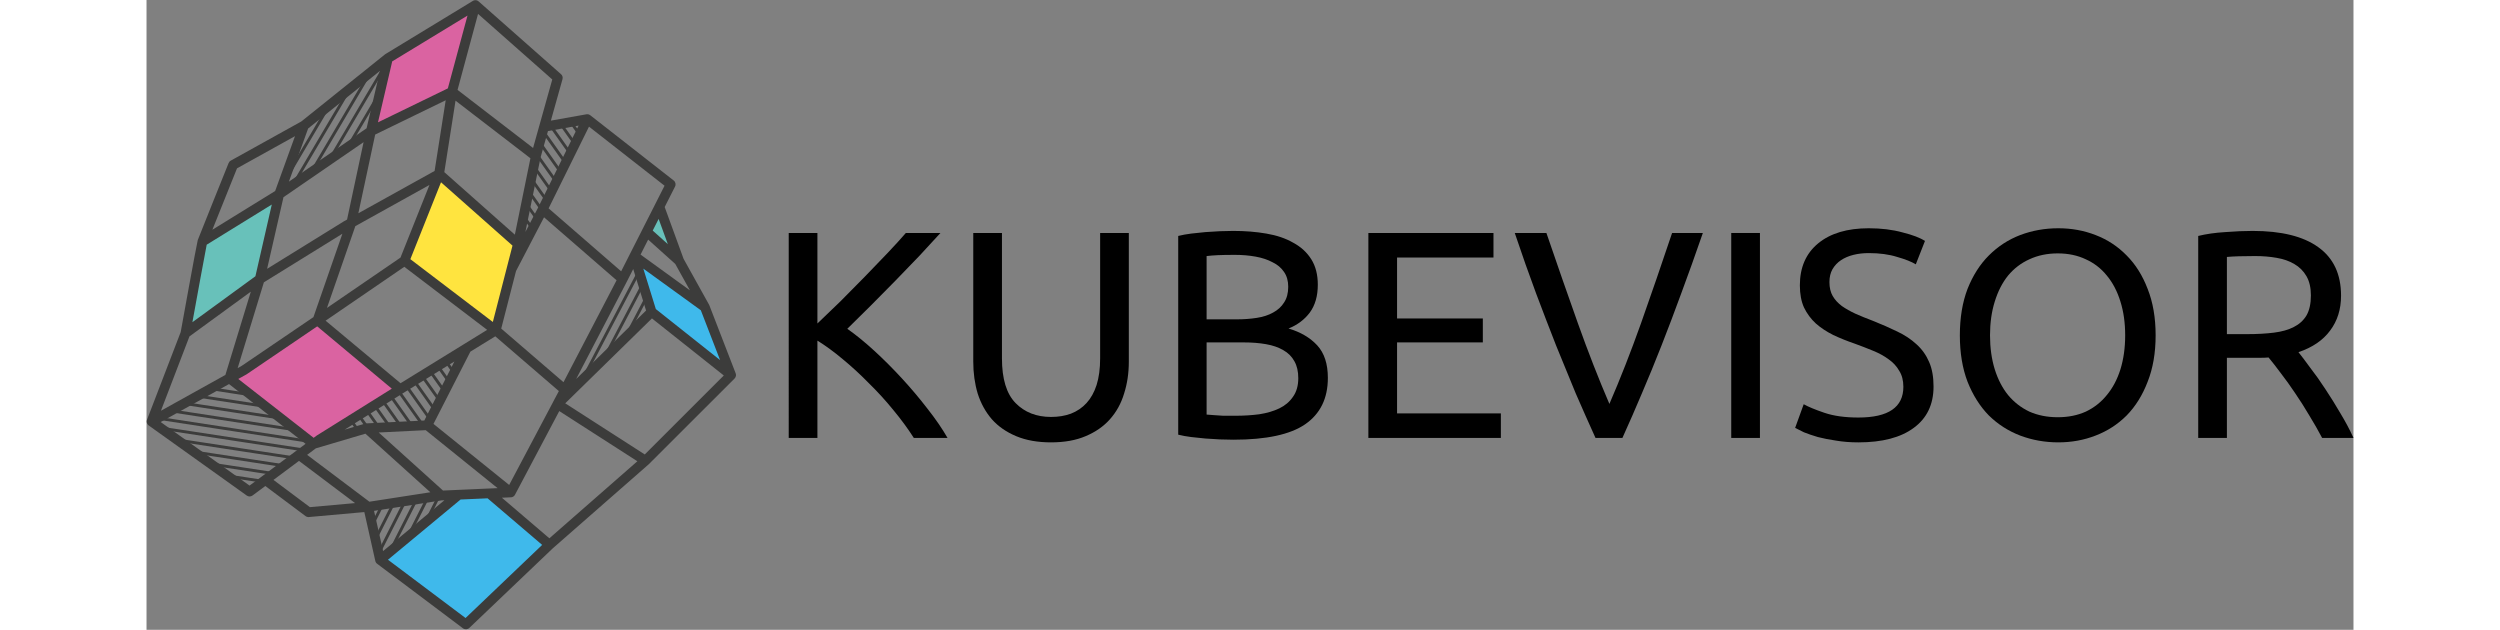 <?xml version="1.0" encoding="UTF-8" standalone="no"?>
<!-- Generator: Adobe Illustrator 15.0.0, SVG Export Plug-In . SVG Version: 6.00 Build 0) -->

<svg
   version="1.1"
   id="Ebene_1"
   x="0px"
   y="0px"
   width="1220.504"
   height="307.457"
   viewBox="-0.085 -0.089 1078.582 307.783"
   xml:space="preserve"
   sodipodi:docname="kubevisor.svg"
   inkscape:version="0.92.3 (2405546, 2018-03-11)"
   xmlns:inkscape="http://www.inkscape.org/namespaces/inkscape"
   xmlns:sodipodi="http://sodipodi.sourceforge.net/DTD/sodipodi-0.dtd"
   xmlns="http://www.w3.org/2000/svg"
   xmlns:svg="http://www.w3.org/2000/svg"><rect x="-0.085" y="-0.089" width="1078.582" height="307.783" fill="#808080" stroke="none"/><sodipodi:namedview
   id="namedview23"
   pagecolor="#ffffff"
   bordercolor="#666666"
   borderopacity="1.0"
   inkscape:pageshadow="2"
   inkscape:pageopacity="0.0"
   inkscape:pagecheckerboard="0" /><defs
   id="defs2283" /> <g
   aria-label="KUBEVISOR"
   id="text2246"
   style="font-size:197.866px;font-family:SukhumvitSet-Text;fill:#3c3c3b"><path
     d="m 387.919,113.775 q -4.481,4.914 -10.117,10.985 -5.637,5.926 -11.852,12.285 -6.07,6.215 -12.141,12.285 -6.07,6.07 -11.418,11.274 6.215,4.336 13.152,10.695 6.938,6.359 13.586,13.586 6.649,7.227 12.43,14.742 5.926,7.516 9.828,14.309 h -16.477 q -4.336,-6.793 -9.973,-13.586 -5.637,-6.938 -11.996,-13.153 -6.215,-6.359 -12.719,-11.707 -6.359,-5.348 -12.43,-9.106 v 47.551 h -14.02 V 113.775 h 14.02 v 44.227 q 5.059,-4.77 11.129,-10.695 6.07,-6.07 11.996,-12.141 5.926,-6.07 11.129,-11.563 5.348,-5.637 8.961,-9.828 z"
     style="font-size:144.533px;font-family:Ubuntu;-inkscape-font-specification:'Ubuntu, Normal';fill:#000000"
     id="path25" /><path
     d="m 441.974,216.105 q -9.828,0 -17.055,-3.035 -7.227,-3.035 -11.852,-8.238 -4.625,-5.348 -6.938,-12.574 -2.168,-7.227 -2.168,-15.61 v -62.872 h 14.02 v 61.282 q 0,15.031 6.649,21.824 6.649,6.793 17.344,6.793 5.348,0 9.684,-1.59 4.481,-1.734 7.66,-5.203 3.18,-3.469 4.914,-8.817 1.734,-5.492 1.734,-13.008 v -61.282 h 14.02 v 62.872 q 0,8.383 -2.313,15.61 -2.168,7.227 -6.938,12.574 -4.625,5.203 -11.852,8.238 -7.082,3.035 -16.91,3.035 z"
     style="font-size:144.533px;font-family:Ubuntu;-inkscape-font-specification:'Ubuntu, Normal';fill:#000000"
     id="path27" /><path
     d="m 531.151,214.804 q -3.035,0 -6.649,-0.145 -3.469,-0.145 -7.082,-0.434 -3.469,-0.289 -6.938,-0.723 -3.469,-0.434 -6.359,-1.156 v -97.126 q 2.891,-0.723 6.359,-1.156 3.469,-0.434 6.938,-0.723 3.613,-0.289 7.082,-0.434 3.469,-0.145 6.504,-0.145 8.672,0 16.188,1.301 7.66,1.301 13.152,4.481 5.637,3.035 8.817,8.094 3.18,5.059 3.18,12.43 0,8.238 -3.902,13.586 -3.902,5.203 -10.406,7.805 8.817,2.602 14.02,8.238 5.203,5.637 5.203,15.899 0,15.031 -11.129,22.692 -10.985,7.516 -34.977,7.516 z m -13.153,-47.551 v 35.266 q 1.59,0.145 3.758,0.289 1.879,0.145 4.336,0.289 2.602,0 5.926,0 6.215,0 11.707,-0.723 5.637,-0.867 9.828,-2.891 4.191,-2.023 6.649,-5.637 2.602,-3.613 2.602,-9.106 0,-4.914 -1.879,-8.238 -1.879,-3.469 -5.492,-5.492 -3.469,-2.023 -8.383,-2.891 -4.914,-0.867 -10.985,-0.867 z m 0,-11.274 h 14.742 q 5.203,0 9.828,-0.723 4.625,-0.723 7.949,-2.602 3.469,-1.879 5.348,-4.914 2.023,-3.035 2.023,-7.66 0,-4.336 -2.023,-7.227 -2.023,-3.035 -5.637,-4.77 -3.469,-1.879 -8.238,-2.746 -4.77,-0.867 -10.117,-0.867 -5.348,0 -8.383,0.145 -3.035,0.145 -5.492,0.434 z"
     style="font-size:144.533px;font-family:Ubuntu;-inkscape-font-specification:'Ubuntu, Normal';fill:#000000"
     id="path29" /><path
     d="M 597.058,213.937 V 113.775 h 61.137 v 11.996 h -47.118 v 29.774 h 41.915 v 11.707 h -41.915 v 34.688 h 50.731 v 11.996 z"
     style="font-size:144.533px;font-family:Ubuntu;-inkscape-font-specification:'Ubuntu, Normal';fill:#000000"
     id="path31" /><path
     d="m 760.525,113.775 q -5.492,15.899 -10.551,29.485 -4.914,13.442 -9.684,25.582 -4.77,12.141 -9.539,23.27 -4.625,10.985 -9.539,21.824 h -13.152 q -4.914,-10.84 -9.684,-21.824 -4.625,-11.129 -9.539,-23.27 -4.77,-12.141 -9.828,-25.582 -5.059,-13.586 -10.406,-29.485 h 15.465 q 7.805,22.836 15.32,43.938 7.516,21.102 15.465,39.602 7.949,-18.356 15.465,-39.458 7.516,-21.246 15.176,-44.083 z"
     style="font-size:144.533px;font-family:Ubuntu;-inkscape-font-specification:'Ubuntu, Normal';fill:#000000"
     id="path33" /><path
     d="m 774.4,113.775 h 14.02 V 213.937 h -14.02 z"
     style="font-size:144.533px;font-family:Ubuntu;-inkscape-font-specification:'Ubuntu, Normal';fill:#000000"
     id="path35" /><path
     d="m 836.549,203.964 q 21.969,0 21.969,-15.031 0,-4.625 -2.023,-7.805 -1.879,-3.324 -5.203,-5.637 -3.324,-2.457 -7.66,-4.191 -4.191,-1.734 -8.961,-3.469 -5.492,-1.879 -10.406,-4.191 -4.914,-2.457 -8.527,-5.637 -3.613,-3.324 -5.781,-7.805 -2.023,-4.481 -2.023,-10.84 0,-13.152 8.961,-20.524 8.961,-7.371 24.715,-7.371 9.106,0 16.477,2.023 7.516,1.879 10.985,4.191 l -4.481,11.418 q -3.035,-1.879 -9.106,-3.613 -5.926,-1.879 -13.875,-1.879 -4.047,0 -7.516,0.867 -3.469,0.867 -6.07,2.602 -2.602,1.734 -4.191,4.481 -1.445,2.602 -1.445,6.215 0,4.047 1.59,6.793 1.59,2.746 4.481,4.914 2.891,2.023 6.649,3.758 3.902,1.734 8.527,3.469 6.504,2.602 11.852,5.203 5.492,2.602 9.395,6.215 4.047,3.613 6.215,8.672 2.168,4.914 2.168,11.996 0,13.152 -9.684,20.235 -9.539,7.082 -27.028,7.082 -5.926,0 -10.985,-0.867 -4.914,-0.723 -8.817,-1.734 -3.902,-1.156 -6.793,-2.313 -2.746,-1.301 -4.336,-2.168 l 4.191,-11.563 q 3.324,1.879 10.117,4.191 6.793,2.313 16.621,2.313 z"
     style="font-size:144.533px;font-family:Ubuntu;-inkscape-font-specification:'Ubuntu, Normal';fill:#000000"
     id="path37" /><path
     d="m 886.124,163.784 q 0,-12.863 3.758,-22.692 3.902,-9.828 10.406,-16.332 6.649,-6.649 15.32,-9.973 8.817,-3.324 18.645,-3.324 9.684,0 18.211,3.324 8.672,3.324 15.176,9.973 6.504,6.504 10.262,16.332 3.902,9.828 3.902,22.692 0,12.863 -3.902,22.692 -3.758,9.828 -10.262,16.477 -6.504,6.504 -15.176,9.828 -8.527,3.324 -18.211,3.324 -9.828,0 -18.645,-3.324 -8.672,-3.324 -15.32,-9.828 -6.504,-6.649 -10.406,-16.477 -3.758,-9.828 -3.758,-22.692 z m 14.742,0 q 0,9.106 2.313,16.621 2.313,7.371 6.504,12.574 4.336,5.203 10.406,8.094 6.215,2.746 13.875,2.746 7.66,0 13.731,-2.746 6.07,-2.891 10.262,-8.094 4.336,-5.203 6.649,-12.574 2.313,-7.516 2.313,-16.621 0,-9.106 -2.313,-16.477 -2.313,-7.516 -6.649,-12.719 -4.191,-5.203 -10.262,-7.949 -6.07,-2.891 -13.731,-2.891 -7.66,0 -13.875,2.891 -6.07,2.746 -10.406,7.949 -4.191,5.203 -6.504,12.719 -2.313,7.371 -2.313,16.477 z"
     style="font-size:144.533px;font-family:Ubuntu;-inkscape-font-specification:'Ubuntu, Normal';fill:#000000"
     id="path39" /><path
     d="m 1051.614,172.022 q 2.313,2.891 5.781,7.66 3.613,4.625 7.371,10.406 3.758,5.637 7.371,11.852 3.758,6.215 6.359,11.996 h -15.32 q -2.891,-5.492 -6.359,-11.129 -3.324,-5.637 -6.793,-10.695 -3.469,-5.203 -6.938,-9.684 -3.324,-4.481 -6.07,-7.805 -1.879,0.145 -3.902,0.145 -1.879,0 -3.902,0 h -12.574 v 39.168 h -14.02 v -98.716 q 5.926,-1.445 13.152,-1.879 7.371,-0.578 13.442,-0.578 21.102,0 32.086,7.949 11.129,7.949 11.129,23.703 0,9.973 -5.348,17.055 -5.203,7.082 -15.465,10.551 z m -21.246,-46.973 q -8.961,0 -13.731,0.434 v 37.723 h 9.973 q 7.227,0 13.008,-0.723 5.781,-0.723 9.684,-2.746 4.047,-2.023 6.215,-5.637 2.168,-3.758 2.168,-9.828 0,-5.637 -2.168,-9.395 -2.168,-3.758 -5.926,-5.926 -3.613,-2.168 -8.672,-3.035 -4.914,-0.867 -10.551,-0.867 z"
     style="font-size:144.533px;font-family:Ubuntu;-inkscape-font-specification:'Ubuntu, Normal';fill:#000000"
     id="path41" /></g> <g
   id="g2278"
   transform="matrix(1.44,0,0,1.44,-62.012,-59.037)"> <path
   id="polygon2248"
   style="clip-rule:evenodd;fill:#da63a1;fill-rule:evenodd"
   d="M 120.353,83.356 124.9,60.729 154.786,43.618 147.101,72.857 Z" /> <path
   id="polygon2250"
   style="clip-rule:evenodd;fill:#3fb9eb;fill-rule:evenodd"
   d="m 161.494,208.641 -15.102,0.565 -23.88,21.626 29.021,21.654 26.853,-27.397 z" /> <path
   id="polygon2252"
   style="clip-rule:evenodd;fill:#68c1ba;fill-rule:evenodd"
   d="m 62.533,122.558 -6.063,30.64 25.121,-17.756 5.953,-27.718 z" /> <path
   id="polygon2254"
   style="clip-rule:evenodd;fill:#ffe43f;fill-rule:evenodd"
   d="m 130.208,130.024 12.127,-29.119 26.787,22.567 -7.737,29.397 z" /> <path
   id="polygon2256"
   style="clip-rule:evenodd;fill:#3fb9eb;fill-rule:evenodd"
   d="m 210.112,130.402 3.889,16.841 27.295,20.844 -9.963,-23.606 z" /> <path
   id="polygon2258"
   style="clip-rule:evenodd;fill:#da63a1;fill-rule:evenodd"
   d="m 71.517,168.198 29.775,-17.653 27.573,22.679 -30.253,18.069 z" /> <path
   id="polygon2260"
   style="clip-rule:evenodd;fill:#68c1ba;fill-rule:evenodd;stroke:#ffffff;stroke-width:0.567;stroke-miterlimit:22.926"
   d="m 212.818,120.016 9.415,7.526 -5.468,-15.211 z" /> <g
   id="g2276"> <path
   d="m 148.563,71.445 25.633,19.708 6.515,-23.243 -25.188,-22.253 z m 24.734,23.205 -5.285,25.927 -23.943,-21.22 3.809,-24.252 z m -1.708,25.01 5.161,-25.337 2.5,-8.904 10.4,-1.857 -13.718,27.761 -0.012,0.036 -0.004,0.004 z m 8.647,-37.784 12.035,-2.145 0.003,-0.003 0.032,-0.003 0.012,-0.002 c 0.032,-0.001 0.075,-0.004 0.108,-0.008 l 0.044,-0.004 h 0.003 l 0.04,-0.003 h 0.006 l 0.029,-0.001 h 0.006 0.038 0.008 0.025 0.012 l 0.032,0.001 0.012,0.001 0.033,0.002 0.011,0.001 0.021,10e-4 0.015,0.001 0.031,0.003 0.014,0.003 0.08,0.003 0.026,0.003 0.013,0.006 c 0.244,0.054 0.477,0.159 0.685,0.322 l 28.316,22.143 h -0.002 c 0.61,0.476 0.819,1.34 0.46,2.049 l -3.522,6.948 6.408,17.573 8.674,15.615 h -10e-4 c 0.051,0.085 0.086,0.179 0.118,0.269 l 8.863,22.904 c 0.045,0.105 0.085,0.214 0.101,0.322 v 0 l 0.015,0.081 0.002,0.013 c 0.013,0.075 0.021,0.139 0.022,0.214 v 0.012 c 0.001,0.04 0,0.066 -0.002,0.104 v 0.01 c -0.005,0.085 -0.017,0.157 -0.031,0.239 h -0.001 c -0.06,0.309 -0.214,0.615 -0.451,0.856 l -29.06,29.03 -0.007,0.01 -0.01,0.006 c -0.026,0.028 -0.056,0.054 -0.076,0.072 l -32.552,28.514 -28.323,27.016 -0.002,-0.003 c -0.573,0.545 -1.481,0.623 -2.137,0.132 L 121.334,232.32 c -0.33,-0.211 -0.587,-0.579 -0.678,-0.989 l -3.732,-16.602 -18.812,1.685 v -0.003 c -0.392,0.039 -0.794,-0.075 -1.129,-0.311 l -13.656,-10.216 -4.342,3.219 v 0 c -0.56,0.422 -1.351,0.454 -1.95,0.022 L 43.794,185.369 c -0.209,-0.136 -0.391,-0.332 -0.524,-0.571 -0.263,-0.491 -0.265,-1.04 -0.059,-1.508 l 7.639,-19.887 3.754,-9.767 c 0.375,-2.088 5.123,-28.371 5.754,-31.044 l 0.002,-0.005 0.004,-0.009 0.021,-0.085 c 0.011,-0.035 0.013,-0.073 0.019,-0.095 0.33,-0.953 10.432,-26.044 10.453,-26.112 v 0 c 0.142,-0.349 0.389,-0.648 0.741,-0.838 l 23.947,-13.291 28.27,-22.666 c 0.076,-0.078 0.163,-0.14 0.255,-0.192 l 29.689,-18.057 v 0 c 0.379,-0.229 0.837,-0.306 1.29,-0.192 0.295,0.088 0.554,0.236 0.755,0.439 l 27.803,24.561 c 0.517,0.403 0.765,1.089 0.578,1.756 z m -94.146,121.933 12.364,9.246 15.328,-1.376 -19.03,-14.321 z m 11.42,-8.502 21.142,15.902 20.673,-3.207 -22.028,-19.878 -16.829,4.975 z m -0.526,-3.74 -25.978,-20.281 -23.196,12.884 30.165,21.567 z m -38.406,-41.281 21.384,-15.593 5.559,-24.342 -22.092,13.631 c -0.618,3.062 -3.479,18.75 -4.851,26.304 z M 65.354,118.907 86.66,105.764 93.397,87.143 73.716,98.069 c -1.06,2.639 -5.734,14.267 -8.362,20.838 z M 97.851,84.55 91.323,102.586 117.694,84.47 122.232,64.995 Z m 28.54,-22.785 25.552,-15.543 -6.675,24.71 -23.707,11.523 z m -26.659,127.764 0.854,-0.643 c 0.054,-0.047 0.119,-0.091 0.177,-0.126 l 25.488,-15.914 -25.316,-21.147 -23.85,16.199 c -0.045,0.03 -0.087,0.058 -0.132,0.087 v 0 l -2.81,1.562 z m 29.484,-18.533 21.508,-13.25 c 0.033,-0.019 0.076,-0.046 0.11,-0.071 l 7.776,-4.789 -28.114,-21.399 -25.731,17.612 -0.009,0.006 0.001,0.001 -0.976,0.662 z m 31.325,-20.788 4.697,-18.249 0.012,-0.044 0.003,-0.01 1.959,-7.614 -24.26,-21.491 -10.403,26.096 z m 7.869,-17.287 -5.022,19.536 21.134,18.192 18.014,-34.589 -24.619,-21.378 z m -7.042,22.157 -8.456,5.208 -12.518,24.518 25.688,20.72 14.888,-28.124 c 0.026,-0.059 0.046,-0.116 0.08,-0.17 l 1.897,-3.566 z m -13.879,8.546 -17.507,10.793 -0.019,0.013 -0.021,0.016 -19.709,12.314 6.994,-2.082 0.003,-0.006 0.015,-0.003 0.008,-0.003 h 0.008 l 0.017,-0.006 h 0.007 l 0.008,-0.003 h 0.01 l 0.008,-0.003 h 0.005 0.003 0.008 0.009 0.003 0.004 0.006 0.002 0.008 0.008 l 0.01,-0.003 h 0.007 l 0.008,-0.002 h 0.001 0.008 0.008 0.009 l 0.008,-0.003 h 0.002 0.002 l 0.002,-0.003 h 0.01 l 0.006,-0.003 h 0.009 0.008 l 0.007,-0.003 h 0.002 0.008 0.009 l 0.008,-0.003 h 0.009 l 0.008,-0.003 v 0 h 0.008 0.008 l 0.007,-0.003 h 0.001 0.008 0.003 0.005 l 0.008,-0.003 h 0.017 0.008 0.006 0.003 l 0.008,-0.003 h 0.008 l 0.022,-0.002 h 0.008 0.033 0.008 0.007 0.009 0.009 0.008 v 0 h 0.008 0.008 l 19.542,-0.968 z m -2.945,-88.661 -23.935,11.642 -5.712,26.712 25.878,-14.366 z m -30.669,42.722 -9.633,27.761 24.95,-17.079 9.835,-24.658 z m -14.223,30.881 9.826,-28.301 -26.644,16.489 -8.899,29.115 1.349,-0.75 z m 11.41,-33.105 5.608,-26.273 -27.188,18.678 -5.551,24.305 26.056,-16.121 c 0.036,-0.019 0.083,-0.045 0.122,-0.068 z m -41.291,52.722 8.634,-28.261 -20.833,15.191 -9.676,25.229 z m 67.984,18.75 -15.952,0.791 21.827,19.699 5.196,-0.23 c 0.043,-0.003 0.083,-0.007 0.13,-0.007 l 10.281,-0.457 h 0.058 l 2.857,-0.123 z m 66.336,-53.915 -24.62,-21.37 13.707,-27.731 25.637,20.051 -3.197,6.316 c -0.026,0.035 -0.041,0.083 -0.06,0.121 l -4.222,8.322 c -0.046,0.066 -0.075,0.144 -0.107,0.215 l -4.093,8.07 c -0.039,0.066 -0.065,0.127 -0.095,0.188 z m 12.721,-17.778 -2.01,3.951 5.136,4.613 z m -3.561,7.016 -2.572,5.087 16.746,12.133 -4.972,-8.96 z m -5.065,9.995 -2.047,4.035 c -0.038,0.083 -0.074,0.171 -0.128,0.25 l -17.189,33.024 23.721,-23.236 z m -25.098,48.202 -14.965,28.277 c -0.055,0.142 -0.129,0.265 -0.224,0.375 -0.341,0.416 -0.834,0.63 -1.332,0.618 l -2.959,0.133 16.12,13.776 29.862,-26.147 z m -24.329,29.609 -9.166,0.404 -24.647,20.438 26.333,19.781 26.002,-24.811 z m -14.649,0.65 -0.903,0.043 -22.983,3.567 3.064,13.644 z m 67.992,-15.538 26.821,-26.802 -24.384,-19.368 -29.427,28.815 z m 25.566,-32.028 -6.539,-16.908 -19.52,-14.133 4.25,13.723 z"
   id="path2262"
   inkscape:connector-curvature="0"
   style="clip-rule:evenodd;fill:#3c3c3b;fill-rule:evenodd" /> <path
   d="m 110.874,90.62 10.057,-17.039 0.852,0.504 -10.056,17.04 z m -16.182,-3.644 2.927,-4.955 0.858,0.504 -2.928,4.957 z m -5.804,16.051 0.852,0.507 15.694,-26.591 -0.852,-0.505 z m 3.484,0.304 0.851,0.506 19.173,-32.477 -0.852,-0.505 z m 6.167,-4.241 0.852,0.506 19.967,-33.818 -0.852,-0.504 z m 6.168,-4.235 0.851,0.501 17.941,-30.387 -0.852,-0.504 z"
   id="path2264"
   inkscape:connector-curvature="0"
   style="clip-rule:evenodd;fill:#3c3c3b;fill-rule:evenodd" /> <path
   d="m 73.192,171.441 -3.981,-0.61 0.153,-0.981 3.973,0.608 z m 5.834,36.019 -2.856,-0.444 0.148,-0.981 2.85,0.438 z m 3.549,-2.663 -12.091,-1.835 0.154,-0.983 12.088,1.836 z m 3.559,-2.638 0.147,-0.983 -21.327,-3.255 -0.152,0.983 z m 3.555,-2.659 -30.562,-4.676 0.143,-0.979 30.565,4.681 z m 3.552,-2.644 0.151,-0.98 -39.807,-6.092 -0.143,0.982 z m 3.559,-2.64 0.143,-0.982 -49.041,-7.506 -0.142,0.985 z m 1.812,-2.923 -51.931,-7.945 0.146,-0.98 51.936,7.952 z m -5.086,-3.967 -42.337,-6.476 0.143,-0.983 42.347,6.477 z m -5.086,-3.978 0.152,-0.98 -32.752,-5.002 -0.144,0.983 z m -5.086,-3.966 -23.153,-3.532 0.147,-0.982 23.16,3.53 z m -5.081,-3.966 0.148,-0.983 -13.565,-2.084 -0.153,0.982 z"
   id="path2266"
   inkscape:connector-curvature="0"
   style="clip-rule:evenodd;fill:#3c3c3b;fill-rule:evenodd" /> <path
   d="m 189.567,86.844 -2.983,-4.196 0.812,-0.581 2.984,4.195 z m -19.293,38.254 -1.152,-1.625 0.814,-0.58 1.151,1.633 z m 1.613,-3.188 -1.864,-2.631 0.814,-0.573 1.86,2.625 z m 1.602,-3.192 0.813,-0.572 -2.578,-3.628 -0.804,0.573 z m 1.612,-3.183 -3.279,-4.629 0.803,-0.573 3.29,4.63 z m 1.609,-3.194 0.806,-0.572 -3.993,-5.624 -0.812,0.573 z m 1.604,-3.187 -4.703,-6.623 0.812,-0.573 4.705,6.625 z m 1.61,-3.181 0.806,-0.573 -5.406,-7.627 -0.813,0.572 z m 1.606,-3.197 0.812,-0.572 -6.127,-8.619 -0.805,0.573 z m 1.61,-3.183 -6.829,-9.623 0.803,-0.581 6.831,9.63 z m 1.602,-3.185 -7.544,-10.632 0.813,-0.573 7.544,10.629 z m 1.613,-3.194 0.803,-0.573 -6.635,-9.344 -0.802,0.573 z m 1.6,-3.185 0.814,-0.572 -4.81,-6.776 -0.805,0.572 z"
   id="path2268"
   inkscape:connector-curvature="0"
   style="clip-rule:evenodd;fill:#3c3c3b;fill-rule:evenodd" /> <path
   d="m 146.986,167.749 -2.805,-3.953 0.803,-0.581 2.814,3.96 z m -32.455,19.703 -2.589,-3.646 0.803,-0.571 2.599,3.645 z m 3.21,-0.919 0.814,-0.573 -3.118,-4.405 -0.813,0.574 z m 3.742,-0.182 -4.168,-5.878 0.804,-0.574 4.178,5.878 z m 3.742,-0.186 0.803,-0.569 -5.218,-7.375 -0.812,0.573 z m 3.732,-0.186 -6.268,-8.847 0.803,-0.573 6.278,8.849 z m 3.741,-0.184 -7.328,-10.323 0.813,-0.585 7.327,10.335 z m 3.742,-0.182 0.812,-0.577 -8.387,-11.812 -0.804,0.573 z m 2.452,-2.007 0.803,-0.57 -8.138,-11.472 -0.813,0.574 z m 1.614,-3.175 0.815,-0.573 -7.082,-9.971 -0.806,0.574 z m 1.624,-3.176 -6.014,-8.454 0.813,-0.575 6.006,8.456 z m 1.617,-3.156 0.812,-0.579 -4.947,-6.969 -0.805,0.57 z m 1.613,-3.175 0.813,-0.577 -3.87,-5.46 -0.813,0.577 z"
   id="path2270"
   inkscape:connector-curvature="0"
   style="clip-rule:evenodd;fill:#3c3c3b;fill-rule:evenodd" /> <path
   d="m 213.413,148.37 c -0.131,0.238 -0.431,0.332 -0.677,0.199 -0.239,-0.119 -0.333,-0.418 -0.203,-0.667 l 1.175,-2.24 c 0.119,-0.241 0.42,-0.333 0.67,-0.214 0.236,0.129 0.33,0.433 0.211,0.678 z m -27.418,25.115 c -0.12,0.229 -0.421,0.33 -0.669,0.21 -0.236,-0.142 -0.331,-0.431 -0.212,-0.68 l 23.299,-44.454 c 0.129,-0.24 0.422,-0.333 0.67,-0.207 0.245,0.124 0.334,0.426 0.211,0.675 z m 6.856,-6.282 17.762,-33.903 c 0.131,-0.249 0.037,-0.55 -0.212,-0.669 -0.237,-0.131 -0.538,-0.036 -0.669,0.213 l -17.763,33.89 c -0.128,0.253 -0.026,0.544 0.212,0.68 0.243,0.12 0.547,0.034 0.67,-0.211 z m 6.855,-6.281 12.235,-23.35 c 0.123,-0.238 0.026,-0.539 -0.211,-0.668 -0.25,-0.13 -0.551,-0.038 -0.67,0.212 l -12.236,23.35 c -0.13,0.236 -0.038,0.538 0.211,0.667 0.239,0.129 0.54,0.034 0.671,-0.211 z m 6.853,-6.281 6.701,-12.795 c 0.13,-0.237 0.036,-0.54 -0.212,-0.669 -0.237,-0.126 -0.54,-0.031 -0.669,0.211 l -6.702,12.795 c -0.129,0.244 -0.034,0.541 0.212,0.669 0.239,0.13 0.54,0.037 0.67,-0.211 z"
   id="path2272"
   inkscape:connector-curvature="0"
   style="clip-rule:evenodd;fill:#3c3c3b;fill-rule:evenodd" /> <path
   d="m 143.438,212.825 2.063,-4.074 0.89,0.455 -2.063,4.07 z m -25.369,1.211 0.74,-1.465 0.892,0.435 -0.743,1.483 z m 1.09,4.832 0.89,0.457 3.493,-6.915 -0.89,-0.435 z m 1.09,4.848 6.244,-12.336 0.889,0.434 -6.247,12.343 z m 1.082,4.839 8.993,-17.771 0.89,0.435 -8.993,17.776 z m 3.832,-0.581 0.888,0.435 9.004,-17.774 -0.89,-0.447 z m 6.094,-5.046 6.749,-13.334 0.889,0.45 -6.748,13.323 z m 6.09,-5.063 0.89,0.457 4.492,-8.871 -0.889,-0.454 z"
   id="path2274"
   inkscape:connector-curvature="0"
   style="clip-rule:evenodd;fill:#3c3c3b;fill-rule:evenodd" /> </g> </g> </svg>
